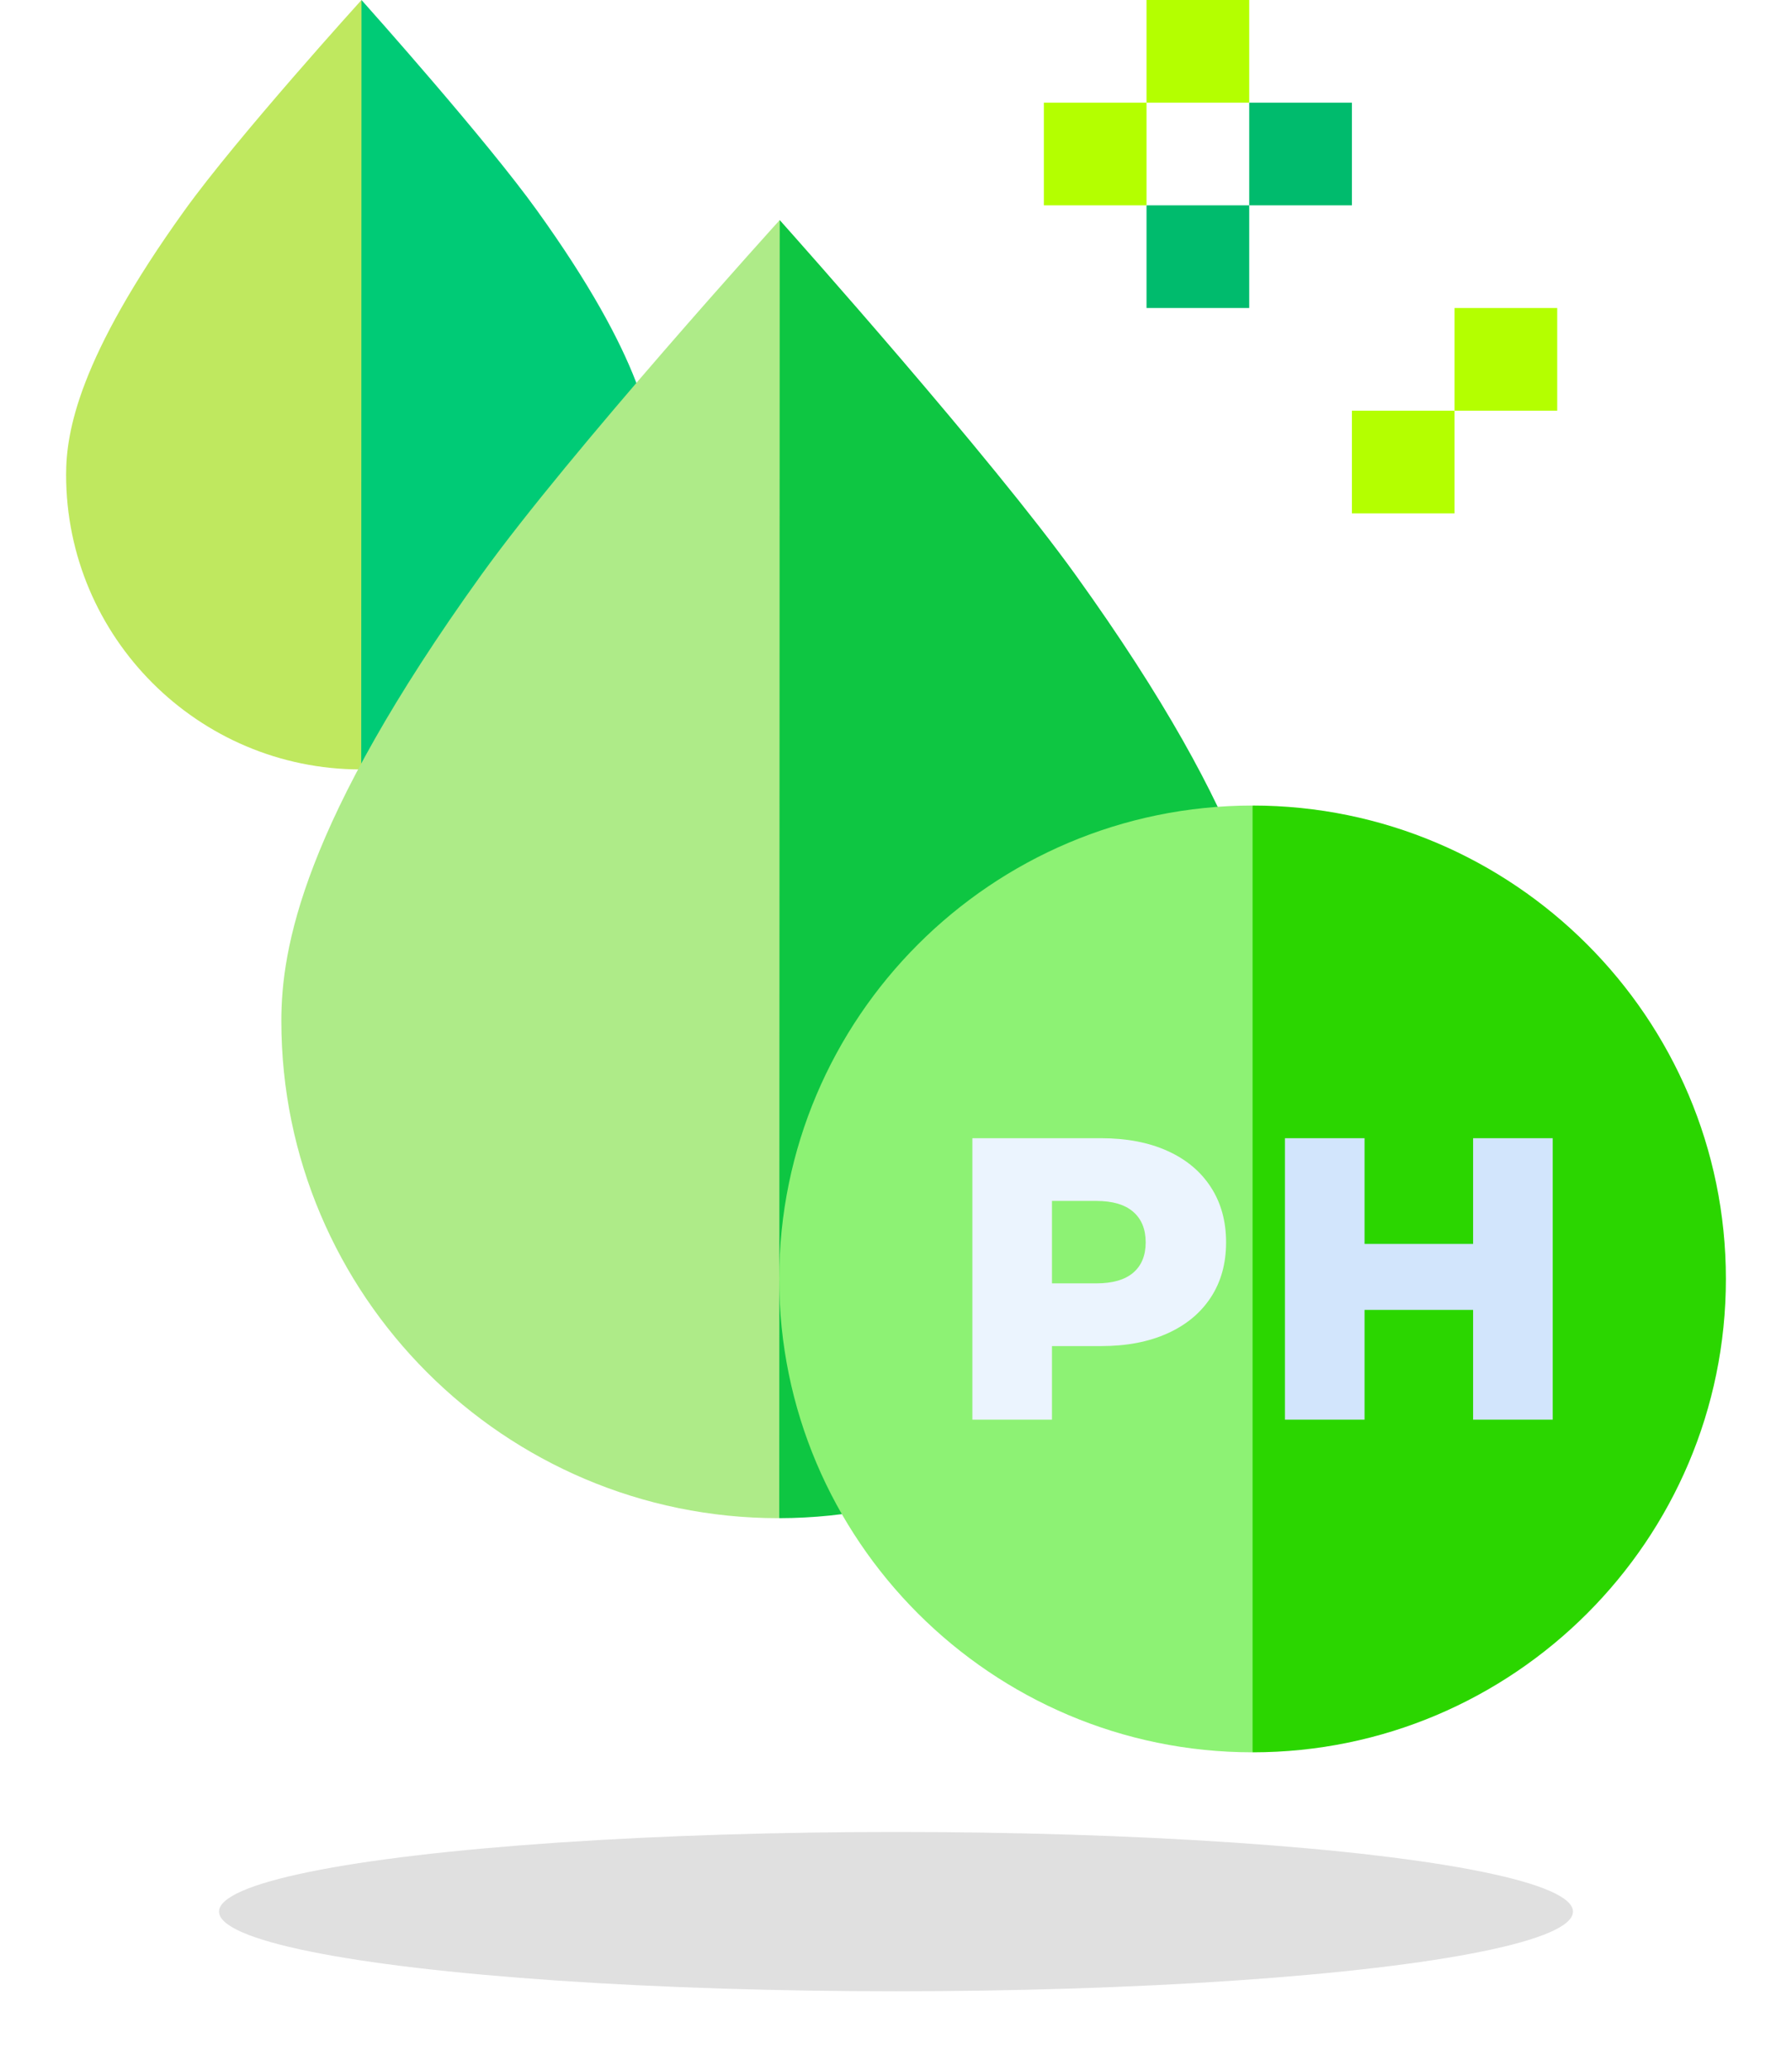 <svg width="45" height="52" viewBox="0 0 45 52" fill="none" xmlns="http://www.w3.org/2000/svg">
<path d="M4.635 5.282C1.968 8.992 1.66 10.848 1.66 11.921C1.66 16.001 4.979 19.32 9.059 19.32C9.063 19.32 9.067 19.32 9.071 19.32L11.6 10.635L9.078 0C9.078 0 5.962 3.436 4.635 5.282V5.282Z" fill="#BFE85F"/>
<path d="M16.458 11.921C16.458 10.848 16.15 8.992 13.483 5.282C12.214 3.516 9.326 0.278 9.078 0L9.071 19.32C13.145 19.314 16.458 15.997 16.458 11.921V11.921Z" fill="#00CB76"/>
<path d="M12.084 14.438C7.585 20.696 7.065 23.827 7.065 25.638C7.065 32.521 12.665 38.121 19.547 38.121C19.554 38.121 19.561 38.121 19.567 38.121L23.834 23.468L19.58 5.526C19.58 5.526 14.323 11.323 12.084 14.438V14.438Z" fill="#AEEB88"/>
<path d="M32.03 25.638C32.03 23.827 31.51 20.696 27.011 14.438C24.869 11.458 19.998 5.995 19.58 5.526L19.568 38.121C26.441 38.11 32.03 32.514 32.03 25.638V25.638Z" fill="#0EC642"/>
<path d="M19.567 32.114C19.567 38.668 24.899 44 31.454 44L34.563 32.114L31.454 20.227C24.899 20.227 19.567 25.56 19.567 32.114Z" fill="#8DF274"/>
<path d="M31.454 20.227C31.454 20.227 31.454 20.227 31.454 20.227V44C38.008 44 43.34 38.668 43.34 32.114C43.34 25.56 38.008 20.227 31.454 20.227V20.227Z" fill="#2BD600"/>
<path d="M28.791 5.156H31.37V7.734H28.791V5.156Z" fill="#00BB6D"/>
<path d="M28.791 0H31.37V2.578H28.791V0Z" fill="#B4FF00"/>
<path d="M26.213 2.578H28.791V5.156H26.213V2.578Z" fill="#B4FF00"/>
<path d="M31.37 2.578H33.948V5.156H31.37V2.578Z" fill="#00BB6D"/>
<path d="M33.948 10.312H36.526V12.891H33.948V10.312Z" fill="#B4FF00"/>
<path d="M36.526 7.734H39.104V10.312H36.526V7.734Z" fill="#B4FF00"/>
<path d="M29.315 28.898C29.786 29.11 30.149 29.413 30.405 29.807C30.661 30.2 30.789 30.663 30.789 31.195C30.789 31.727 30.661 32.188 30.405 32.578C30.149 32.969 29.786 33.27 29.315 33.482C28.844 33.694 28.288 33.8 27.649 33.8H26.417V35.647H24.418V28.58H27.649C28.288 28.58 28.844 28.686 29.315 28.898V28.898ZM28.457 31.957C28.665 31.779 28.77 31.525 28.77 31.195C28.77 30.865 28.665 30.609 28.457 30.428C28.248 30.246 27.938 30.155 27.528 30.155H26.417V32.225H27.528C27.938 32.225 28.248 32.136 28.457 31.957Z" fill="#EBF4FE"/>
<path d="M38.991 28.58V35.647H36.992V32.891H34.266V35.647H32.267V28.58H34.266V31.235H36.992V28.58H38.991Z" fill="#D2E5FC"/>
<g filter="url(#filter0_bf)">
<ellipse cx="22.5" cy="48" rx="17" ry="2" fill="#E0E0E0"/>
</g>
<defs>
<filter id="filter0_bf" x="-34.5" y="6" width="114" height="84" filterUnits="userSpaceOnUse" color-interpolation-filters="sRGB">
<feFlood flood-opacity="0" result="BackgroundImageFix"/>
<feGaussianBlur in="BackgroundImage" stdDeviation="20"/>
<feComposite in2="SourceAlpha" operator="in" result="effect1_backgroundBlur"/>
<feBlend mode="normal" in="SourceGraphic" in2="effect1_backgroundBlur" result="shape"/>
<feGaussianBlur stdDeviation="1" result="effect2_foregroundBlur"/>
</filter>
</defs>
</svg>
